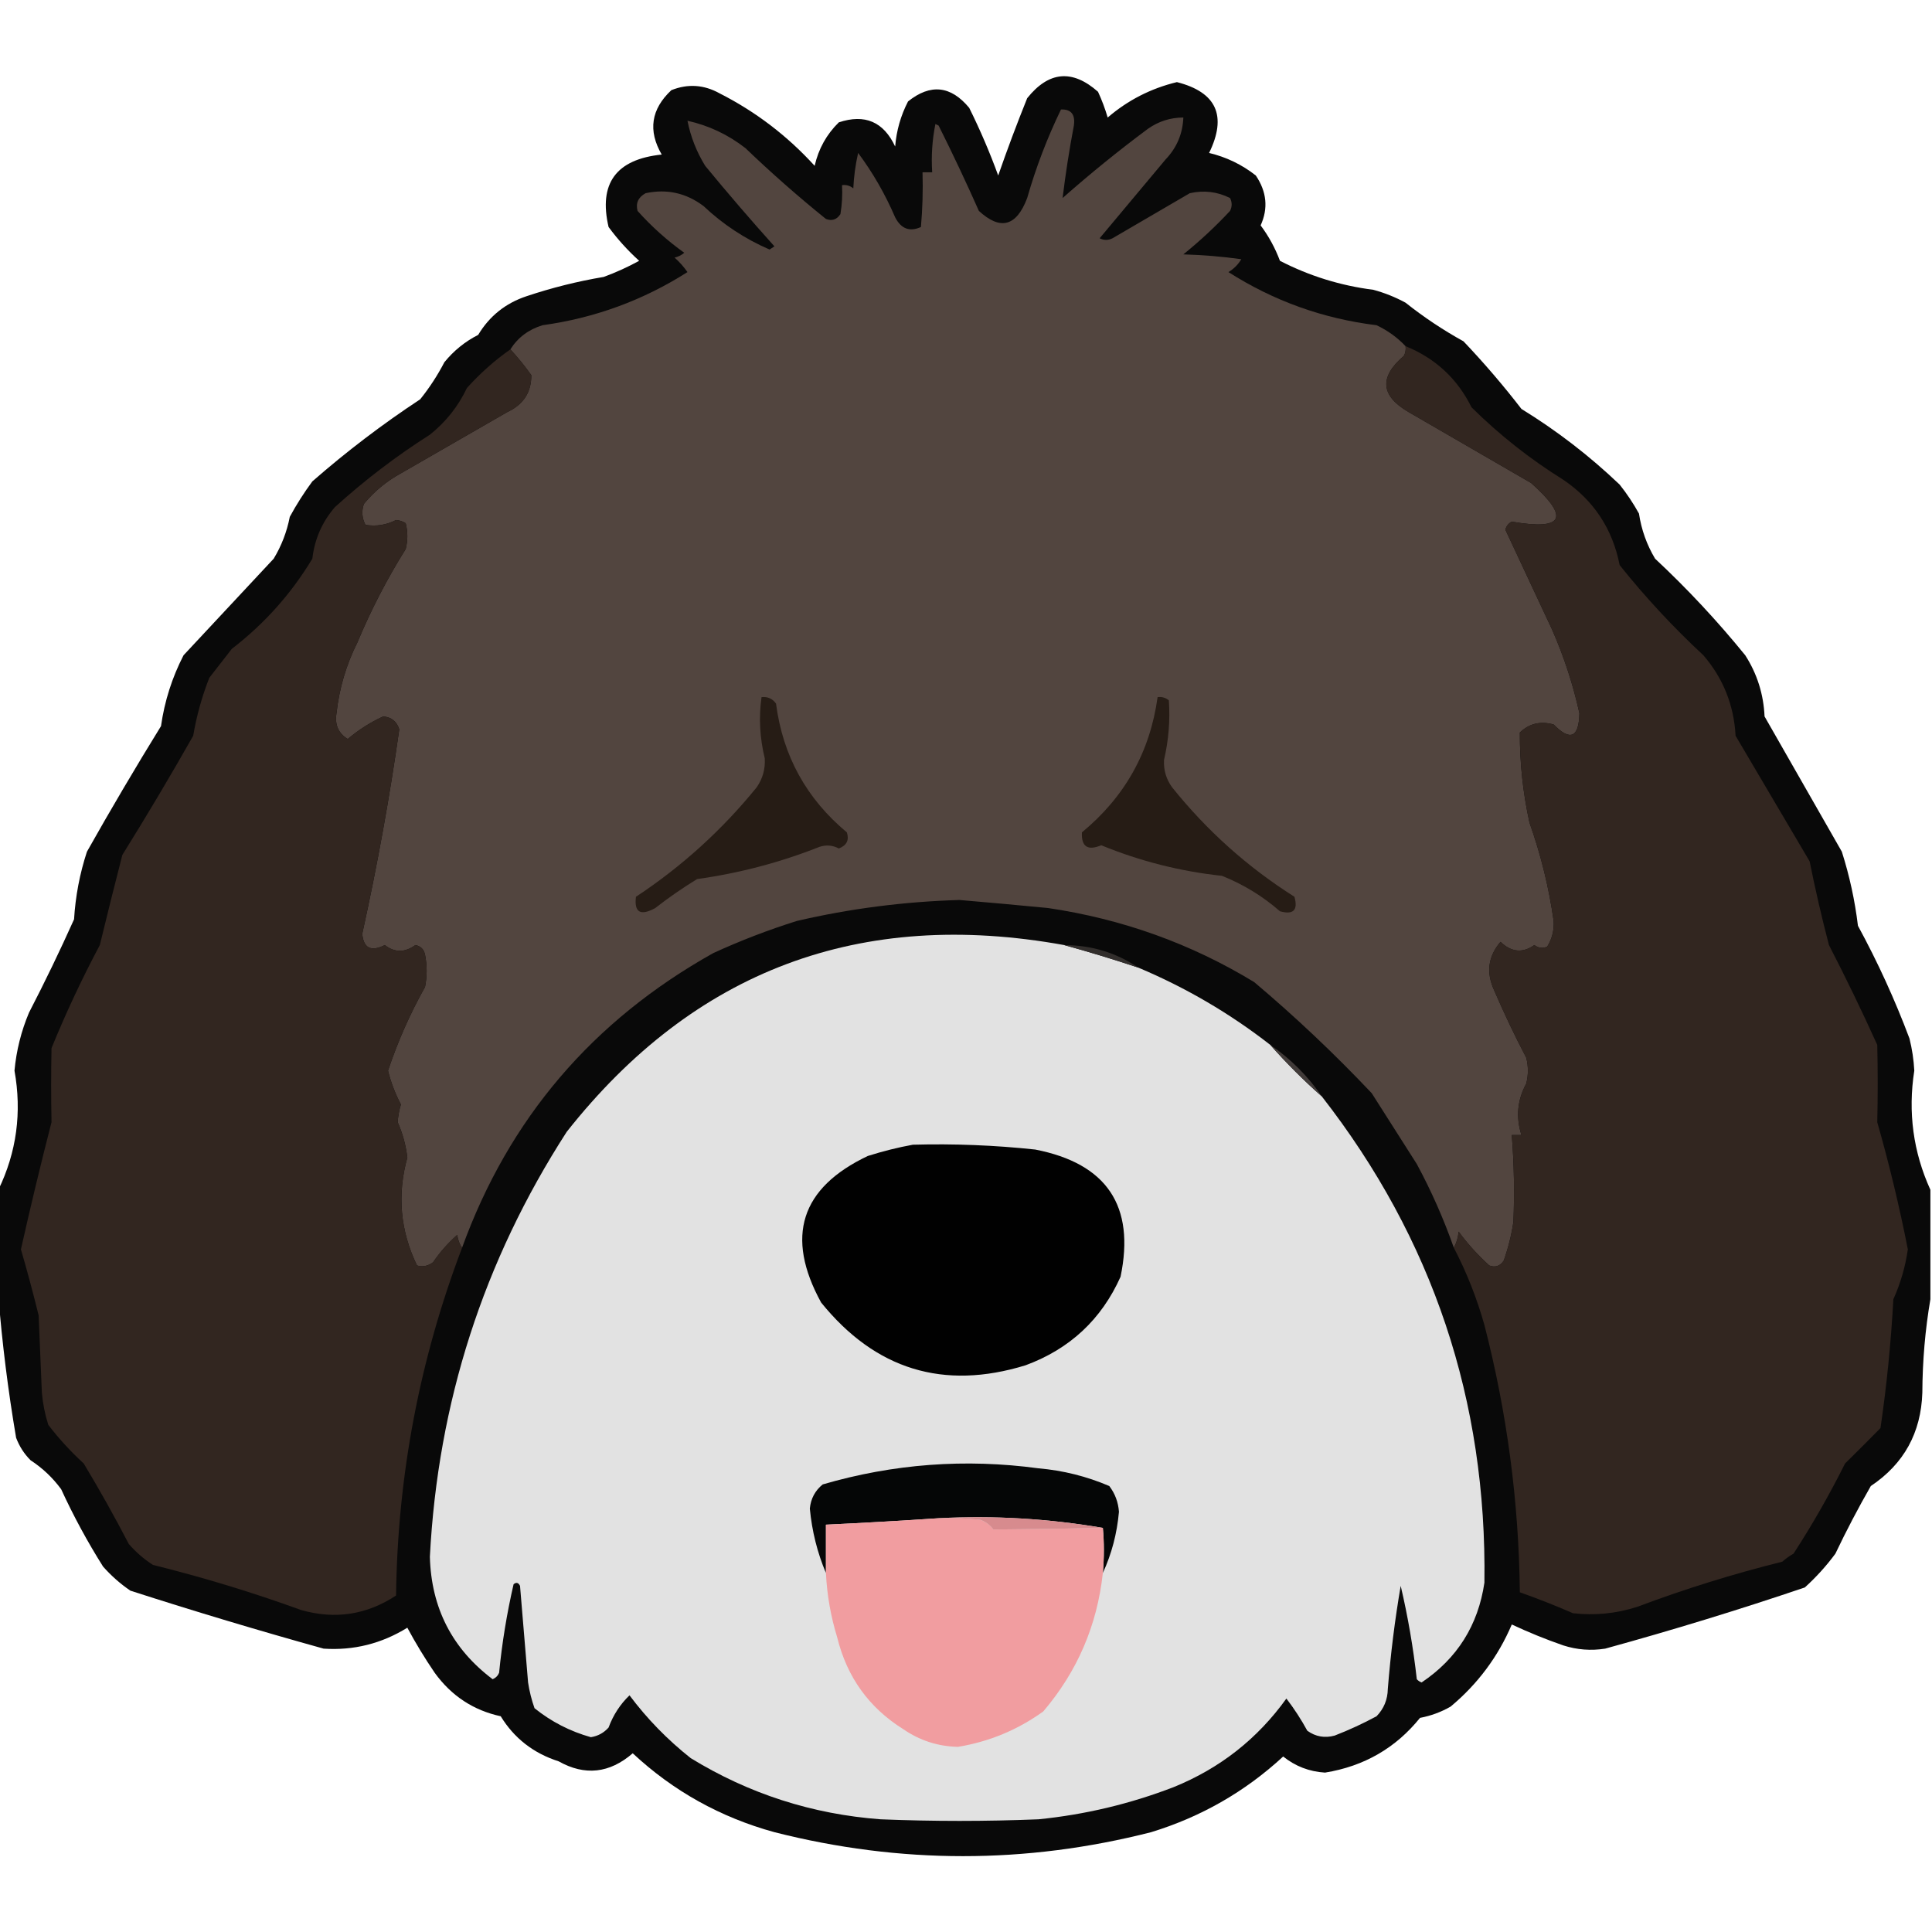 <?xml version="1.0" encoding="UTF-8"?>
<!DOCTYPE svg PUBLIC "-//W3C//DTD SVG 1.1//EN" "http://www.w3.org/Graphics/SVG/1.1/DTD/svg11.dtd">
<svg xmlns="http://www.w3.org/2000/svg" version="1.1" width="600px" height="600px" style="shape-rendering:geometricPrecision; text-rendering:geometricPrecision; image-rendering:optimizeQuality; fill-rule:evenodd; clip-rule:evenodd" xmlns:xlink="http://www.w3.org/1999/xlink">
<g><path style="opacity:0.966" fill="#020202" d="M 599.5,369.5 C 599.5,380.833 599.5,392.167 599.5,403.5C 597.883,412.944 597.049,422.611 597,432.5C 596.603,444.967 591.269,454.634 581,461.5C 577.078,468.342 573.412,475.342 570,482.5C 567.203,486.299 564.036,489.799 560.5,493C 540.047,499.928 519.38,506.261 498.5,512C 494.095,512.696 489.761,512.363 485.5,511C 480.053,509.11 474.72,506.943 469.5,504.5C 465.248,514.482 458.915,522.982 450.5,530C 447.533,531.7 444.367,532.867 441,533.5C 433.444,542.869 423.611,548.536 411.5,550.5C 406.621,550.199 402.287,548.532 398.5,545.5C 386.694,556.408 373.027,564.242 357.5,569C 318.593,578.927 279.593,578.927 240.5,569C 223.765,564.405 209.098,556.239 196.5,544.5C 189.3,550.73 181.634,551.564 173.5,547C 165.684,544.501 159.684,539.834 155.5,533C 147.027,531.168 140.193,526.668 135,519.5C 131.888,514.931 129.055,510.265 126.5,505.5C 118.487,510.452 109.82,512.619 100.5,512C 80.359,506.397 60.359,500.397 40.5,494C 37.37,491.872 34.537,489.372 32,486.5C 27.158,478.819 22.825,470.819 19,462.5C 16.395,458.94 13.229,455.94 9.5,453.5C 7.501,451.507 6.001,449.173 5,446.5C 2.495,431.769 0.661,417.102 -0.5,402.5C -0.5,391.5 -0.5,380.5 -0.5,369.5C 5.16,357.815 6.826,345.482 4.5,332.5C 5.076,326.272 6.576,320.272 9,314.5C 13.939,304.955 18.606,295.289 23,285.5C 23.435,278.326 24.768,271.326 27,264.5C 34.415,251.335 42.081,238.335 50,225.5C 51.099,217.768 53.433,210.434 57,203.5C 66.333,193.5 75.667,183.5 85,173.5C 87.422,169.495 89.089,165.162 90,160.5C 92.084,156.664 94.417,152.997 97,149.5C 107.598,140.233 118.765,131.733 130.5,124C 133.373,120.423 135.873,116.589 138,112.5C 140.921,108.908 144.421,106.075 148.5,104C 152.008,98.161 157.008,94.161 163.5,92C 171.343,89.373 179.343,87.373 187.5,86C 191.286,84.607 194.952,82.941 198.5,81C 194.964,77.799 191.797,74.299 189,70.5C 185.837,56.962 191.337,49.462 205.5,48C 201.189,40.567 202.189,33.9 208.5,28C 213.631,25.956 218.631,26.29 223.5,29C 234.682,34.681 244.515,42.181 253,51.5C 254.193,46.233 256.693,41.733 260.5,38C 268.572,35.308 274.405,37.808 278,45.5C 278.403,40.554 279.736,35.887 282,31.5C 288.958,25.925 295.291,26.592 301,33.5C 304.39,40.336 307.39,47.336 310,54.5C 312.79,46.467 315.79,38.467 319,30.5C 325.688,22.114 333.021,21.447 341,28.5C 342.197,31.089 343.197,33.756 344,36.5C 350.254,31.122 357.421,27.456 365.5,25.5C 377.795,28.63 381.129,35.963 375.5,47.5C 380.874,48.787 385.707,51.12 390,54.5C 393.407,59.542 393.907,64.709 391.5,70C 394.015,73.362 396.015,77.029 397.5,81C 406.618,85.697 416.285,88.697 426.5,90C 429.993,90.942 433.326,92.275 436.5,94C 442.156,98.496 448.156,102.496 454.5,106C 460.874,112.706 466.874,119.706 472.5,127C 483.479,133.744 493.645,141.577 503,150.5C 505.248,153.328 507.248,156.328 509,159.5C 509.749,164.5 511.416,169.167 514,173.5C 524.011,182.845 533.344,192.845 542,203.5C 545.692,209.257 547.692,215.591 548,222.5C 556,236.5 564,250.5 572,264.5C 574.39,272.023 576.057,279.69 577,287.5C 583.138,298.778 588.472,310.445 593,322.5C 593.824,325.785 594.324,329.118 594.5,332.5C 592.492,345.427 594.159,357.761 599.5,369.5 Z"/></g>
<g><path style="opacity:1" fill="#52453f" d="M 436.5,107.5 C 436.649,108.552 436.483,109.552 436,110.5C 428.242,117.102 428.742,122.935 437.5,128C 450.167,135.333 462.833,142.667 475.5,150C 487.626,160.801 485.626,164.801 469.5,162C 468.484,162.519 467.818,163.353 467.5,164.5C 472.331,174.828 477.164,185.162 482,195.5C 485.693,203.886 488.526,212.553 490.5,221.5C 490.336,229.088 487.669,230.254 482.5,225C 478.402,223.853 474.902,224.686 472,227.5C 471.963,236.916 472.963,246.25 475,255.5C 478.523,265.426 481.023,275.593 482.5,286C 482.665,288.917 481.998,291.583 480.5,294C 479.101,294.595 477.768,294.428 476.5,293.5C 472.857,296.063 469.357,295.73 466,292.5C 462.147,296.983 461.48,301.983 464,307.5C 467.061,314.621 470.394,321.621 474,328.5C 474.667,331.167 474.667,333.833 474,336.5C 471.218,341.582 470.718,346.915 472.5,352.5C 471.5,352.5 470.5,352.5 469.5,352.5C 470.208,361.495 470.375,370.495 470,379.5C 469.378,383.612 468.378,387.612 467,391.5C 465.867,393.211 464.367,393.711 462.5,393C 458.964,389.799 455.797,386.299 453,382.5C 452.802,384.382 452.302,386.048 451.5,387.5C 448.34,378.514 444.507,369.848 440,361.5C 435.333,354.167 430.667,346.833 426,339.5C 414.414,327.243 402.247,315.743 389.5,305C 369.927,293.085 348.594,285.418 325.5,282C 316.334,281.111 307.167,280.278 298,279.5C 280.843,279.996 264.01,282.163 247.5,286C 238.562,288.809 229.895,292.143 221.5,296C 183.998,316.979 157.998,347.479 143.5,387.5C 142.71,386.391 142.21,385.058 142,383.5C 139.128,386.037 136.628,388.87 134.5,392C 132.956,393.187 131.289,393.52 129.5,393C 124.297,382.194 123.297,371.027 126.5,359.5C 126.054,355.67 125.054,352.004 123.5,348.5C 123.63,346.625 123.963,344.792 124.5,343C 122.737,339.645 121.404,336.145 120.5,332.5C 123.515,323.471 127.348,314.804 132,306.5C 132.667,303.167 132.667,299.833 132,296.5C 131.653,294.82 130.653,293.82 129,293.5C 125.727,295.872 122.56,295.872 119.5,293.5C 115.23,295.647 112.897,294.48 112.5,290C 117.156,268.888 120.99,247.722 124,226.5C 123.204,224.033 121.537,222.7 119,222.5C 115.041,224.316 111.375,226.65 108,229.5C 105.09,227.738 103.924,225.071 104.5,221.5C 105.349,213.784 107.516,206.451 111,199.5C 115.219,189.394 120.219,179.727 126,170.5C 126.667,167.833 126.667,165.167 126,162.5C 125.107,161.919 124.107,161.585 123,161.5C 119.979,163.038 116.812,163.538 113.5,163C 112.409,160.936 112.242,158.769 113,156.5C 116.251,152.578 120.084,149.412 124.5,147C 135.5,140.667 146.5,134.333 157.5,128C 162.546,125.656 165.046,121.823 165,116.5C 162.969,113.645 160.803,110.978 158.5,108.5C 160.83,104.817 164.163,102.317 168.5,101C 184.725,98.759 199.725,93.259 213.5,84.5C 212.352,82.851 211.019,81.351 209.5,80C 210.624,79.751 211.624,79.251 212.5,78.5C 207.22,74.722 202.386,70.389 198,65.5C 197.37,63.097 198.203,61.263 200.5,60C 207.104,58.594 213.104,59.928 218.5,64C 224.531,69.694 231.364,74.194 239,77.5C 239.5,77.167 240,76.833 240.5,76.5C 233.146,68.314 225.98,59.981 219,51.5C 216.316,47.137 214.482,42.47 213.5,37.5C 220.117,38.975 226.117,41.808 231.5,46C 239.537,53.706 247.87,61.039 256.5,68C 258.367,68.711 259.867,68.211 261,66.5C 261.498,63.518 261.665,60.518 261.5,57.5C 262.822,57.33 263.989,57.663 265,58.5C 265.175,54.789 265.675,51.122 266.5,47.5C 271.076,53.642 274.91,60.308 278,67.5C 279.852,71.077 282.518,72.077 286,70.5C 286.499,64.843 286.666,59.176 286.5,53.5C 287.5,53.5 288.5,53.5 289.5,53.5C 289.173,48.456 289.506,43.456 290.5,38.5C 290.833,38.667 291.167,38.833 291.5,39C 295.849,47.696 300.016,56.529 304,65.5C 310.675,71.653 315.675,70.319 319,61.5C 321.72,52.004 325.22,42.837 329.5,34C 332.645,33.877 333.978,35.543 333.5,39C 332.073,46.519 330.906,54.019 330,61.5C 338.544,53.955 347.377,46.788 356.5,40C 359.822,37.668 363.489,36.502 367.5,36.5C 367.299,41.531 365.466,45.864 362,49.5C 355.167,57.667 348.333,65.833 341.5,74C 342.833,74.667 344.167,74.667 345.5,74C 353.5,69.333 361.5,64.667 369.5,60C 373.9,59.022 378.067,59.522 382,61.5C 382.667,62.833 382.667,64.167 382,65.5C 377.52,70.311 372.687,74.811 367.5,79C 373.528,79.17 379.528,79.67 385.5,80.5C 384.5,82.167 383.167,83.5 381.5,84.5C 395.571,93.469 410.905,98.969 427.5,101C 430.961,102.643 433.961,104.81 436.5,107.5 Z"/></g>
<g><path style="opacity:1" fill="#322620" d="M 436.5,107.5 C 445.751,111.252 452.585,117.586 457,126.5C 465.682,135.084 475.182,142.584 485.5,149C 494.961,155.418 500.794,164.251 503,175.5C 510.932,185.435 519.599,194.768 529,203.5C 535.147,210.64 538.481,218.973 539,228.5C 546.667,241.5 554.333,254.5 562,267.5C 563.74,276.194 565.74,284.861 568,293.5C 573.272,303.711 578.272,314.044 583,324.5C 583.189,332.508 583.189,340.508 583,348.5C 586.72,361.547 589.887,374.714 592.5,388C 591.729,393.376 590.229,398.542 588,403.5C 587.27,416.92 585.937,430.253 584,443.5C 580.419,447.15 576.752,450.816 573,454.5C 568.172,464.159 562.839,473.492 557,482.5C 555.745,483.211 554.579,484.044 553.5,485C 538.246,488.791 523.246,493.457 508.5,499C 501.967,501.109 495.3,501.776 488.5,501C 483.062,498.633 477.562,496.466 472,494.5C 471.686,466.373 468.019,438.706 461,411.5C 458.642,403.128 455.476,395.128 451.5,387.5C 452.302,386.048 452.802,384.382 453,382.5C 455.797,386.299 458.964,389.799 462.5,393C 464.367,393.711 465.867,393.211 467,391.5C 468.378,387.612 469.378,383.612 470,379.5C 470.375,370.495 470.208,361.495 469.5,352.5C 470.5,352.5 471.5,352.5 472.5,352.5C 470.718,346.915 471.218,341.582 474,336.5C 474.667,333.833 474.667,331.167 474,328.5C 470.394,321.621 467.061,314.621 464,307.5C 461.48,301.983 462.147,296.983 466,292.5C 469.357,295.73 472.857,296.063 476.5,293.5C 477.768,294.428 479.101,294.595 480.5,294C 481.998,291.583 482.665,288.917 482.5,286C 481.023,275.593 478.523,265.426 475,255.5C 472.963,246.25 471.963,236.916 472,227.5C 474.902,224.686 478.402,223.853 482.5,225C 487.669,230.254 490.336,229.088 490.5,221.5C 488.526,212.553 485.693,203.886 482,195.5C 477.164,185.162 472.331,174.828 467.5,164.5C 467.818,163.353 468.484,162.519 469.5,162C 485.626,164.801 487.626,160.801 475.5,150C 462.833,142.667 450.167,135.333 437.5,128C 428.742,122.935 428.242,117.102 436,110.5C 436.483,109.552 436.649,108.552 436.5,107.5 Z"/></g>
<g><path style="opacity:1" fill="#322620" d="M 158.5,108.5 C 160.803,110.978 162.969,113.645 165,116.5C 165.046,121.823 162.546,125.656 157.5,128C 146.5,134.333 135.5,140.667 124.5,147C 120.084,149.412 116.251,152.578 113,156.5C 112.242,158.769 112.409,160.936 113.5,163C 116.812,163.538 119.979,163.038 123,161.5C 124.107,161.585 125.107,161.919 126,162.5C 126.667,165.167 126.667,167.833 126,170.5C 120.219,179.727 115.219,189.394 111,199.5C 107.516,206.451 105.349,213.784 104.5,221.5C 103.924,225.071 105.09,227.738 108,229.5C 111.375,226.65 115.041,224.316 119,222.5C 121.537,222.7 123.204,224.033 124,226.5C 120.99,247.722 117.156,268.888 112.5,290C 112.897,294.48 115.23,295.647 119.5,293.5C 122.56,295.872 125.727,295.872 129,293.5C 130.653,293.82 131.653,294.82 132,296.5C 132.667,299.833 132.667,303.167 132,306.5C 127.348,314.804 123.515,323.471 120.5,332.5C 121.404,336.145 122.737,339.645 124.5,343C 123.963,344.792 123.63,346.625 123.5,348.5C 125.054,352.004 126.054,355.67 126.5,359.5C 123.297,371.027 124.297,382.194 129.5,393C 131.289,393.52 132.956,393.187 134.5,392C 136.628,388.87 139.128,386.037 142,383.5C 142.21,385.058 142.71,386.391 143.5,387.5C 130.302,422.252 123.469,458.252 123,495.5C 113.875,501.511 104.041,503.011 93.5,500C 78.406,494.524 63.073,489.858 47.5,486C 44.705,484.207 42.205,482.04 40,479.5C 35.587,471.005 30.92,462.672 26,454.5C 21.908,450.748 18.241,446.748 15,442.5C 13.963,439.247 13.297,435.914 13,432.5C 12.667,424.5 12.333,416.5 12,408.5C 10.308,401.62 8.475,394.787 6.5,388C 9.462,374.782 12.628,361.616 16,348.5C 15.847,340.84 15.847,333.173 16,325.5C 20.47,314.561 25.47,303.895 31,293.5C 33.273,284.133 35.606,274.799 38,265.5C 45.585,253.332 52.919,240.999 60,228.5C 61.044,222.324 62.711,216.324 65,210.5C 67.333,207.5 69.667,204.5 72,201.5C 82.131,193.707 90.464,184.373 97,173.5C 97.707,167.423 100.04,162.09 104,157.5C 113.204,149.151 123.037,141.651 133.5,135C 138.475,131.03 142.309,126.197 145,120.5C 149.175,115.878 153.675,111.878 158.5,108.5 Z"/></g>
<g><path style="opacity:1" fill="#261c15" d="M 236.5,216.5 C 238.39,216.297 239.89,216.963 241,218.5C 243.098,234.696 250.432,248.029 263,258.5C 263.779,260.906 262.946,262.573 260.5,263.5C 258.568,262.48 256.568,262.313 254.5,263C 242.235,267.853 229.568,271.186 216.5,273C 211.992,275.753 207.659,278.753 203.5,282C 198.907,284.532 196.907,283.365 197.5,278.5C 211.722,269.114 224.222,257.78 235,244.5C 236.872,241.795 237.705,238.795 237.5,235.5C 235.949,229.144 235.616,222.81 236.5,216.5 Z"/></g>
<g><path style="opacity:1" fill="#261c15" d="M 359.5,216.5 C 360.822,216.33 361.989,216.663 363,217.5C 363.424,223.724 362.924,229.891 361.5,236C 361.329,239.129 362.162,241.963 364,244.5C 374.828,258.001 387.495,269.334 402,278.5C 403.167,282.667 401.667,284.167 397.5,283C 392.135,278.316 386.135,274.65 379.5,272C 366.538,270.608 354.038,267.442 342,262.5C 337.788,264.274 335.788,262.941 336,258.5C 349.329,247.504 357.162,233.504 359.5,216.5 Z"/></g>
<g><path style="opacity:1" fill="#e2e2e2" d="M 330.5,293.5 C 338.127,295.595 345.794,297.928 353.5,300.5C 368.284,306.721 381.951,314.721 394.5,324.5C 399.5,330.167 404.833,335.5 410.5,340.5C 444.956,384.701 461.79,435.034 461,491.5C 459.049,504.742 452.549,515.076 441.5,522.5C 440.914,522.291 440.414,521.957 440,521.5C 438.902,511.706 437.235,502.039 435,492.5C 433.197,503.009 431.863,513.676 431,524.5C 430.941,527.822 429.774,530.656 427.5,533C 423.286,535.274 418.953,537.274 414.5,539C 411.412,539.847 408.579,539.347 406,537.5C 404.069,533.96 401.902,530.626 399.5,527.5C 390.532,539.998 378.865,549.165 364.5,555C 350.959,560.218 336.959,563.552 322.5,565C 306.167,565.667 289.833,565.667 273.5,565C 252.262,563.423 232.595,557.09 214.5,546C 207.287,540.288 200.953,533.788 195.5,526.5C 192.6,529.285 190.434,532.618 189,536.5C 187.53,538.152 185.697,539.152 183.5,539.5C 177.029,537.682 171.196,534.682 166,530.5C 165.08,527.899 164.413,525.232 164,522.5C 163.149,512.474 162.315,502.474 161.5,492.5C 160.998,491.479 160.332,491.312 159.5,492C 157.415,501.012 155.915,510.179 155,519.5C 154.612,520.428 153.945,521.095 153,521.5C 140.437,512.042 133.937,499.375 133.5,483.5C 135.974,435.582 150.141,391.582 176,351.5C 215.594,301.347 267.094,282.014 330.5,293.5 Z"/></g>
<g><path style="opacity:1" fill="#322e2c" d="M 330.5,293.5 C 339.014,293.538 346.681,295.871 353.5,300.5C 345.794,297.928 338.127,295.595 330.5,293.5 Z"/></g>
<g><path style="opacity:1" fill="#413b39" d="M 394.5,324.5 C 400.833,328.833 406.167,334.167 410.5,340.5C 404.833,335.5 399.5,330.167 394.5,324.5 Z"/></g>
<g><path style="opacity:1" fill="#010101" d="M 283.5,355.5 C 296.209,355.152 308.875,355.652 321.5,357C 343.744,361.349 352.577,374.515 348,396.5C 342.067,409.763 332.234,418.93 318.5,424C 293.017,431.841 271.85,425.341 255,404.5C 243.812,384.067 248.645,368.901 269.5,359C 274.224,357.506 278.891,356.339 283.5,355.5 Z"/></g>
<g><path style="opacity:1" fill="#050606" d="M 342.5,488.5 C 342.914,483.636 342.914,478.969 342.5,474.5C 325.579,471.608 308.579,470.608 291.5,471.5C 279.841,472.287 268.174,472.954 256.5,473.5C 256.5,478.5 256.5,483.5 256.5,488.5C 253.836,482.208 252.169,475.541 251.5,468.5C 251.8,465.421 253.133,462.921 255.5,461C 277.441,454.598 299.774,452.932 322.5,456C 330.145,456.662 337.479,458.495 344.5,461.5C 346.283,463.845 347.283,466.512 347.5,469.5C 346.898,476.246 345.232,482.58 342.5,488.5 Z"/></g>
<g><path style="opacity:1" fill="#f19da0" d="M 291.5,471.5 C 295.846,471.334 300.179,471.501 304.5,472C 306.116,472.615 307.449,473.615 308.5,475C 319.822,474.914 331.155,474.747 342.5,474.5C 342.914,478.969 342.914,483.636 342.5,488.5C 340.74,504.75 334.573,519.084 324,531.5C 316.032,537.233 307.199,540.9 297.5,542.5C 291.292,542.364 285.625,540.531 280.5,537C 269.863,530.344 263.03,520.844 260,508.5C 257.994,501.969 256.827,495.302 256.5,488.5C 256.5,483.5 256.5,478.5 256.5,473.5C 268.174,472.954 279.841,472.287 291.5,471.5 Z"/></g>
<g><path style="opacity:1" fill="#d78b8e" d="M 291.5,471.5 C 308.579,470.608 325.579,471.608 342.5,474.5C 331.155,474.747 319.822,474.914 308.5,475C 307.449,473.615 306.116,472.615 304.5,472C 300.179,471.501 295.846,471.334 291.5,471.5 Z"/></g>
</svg>
